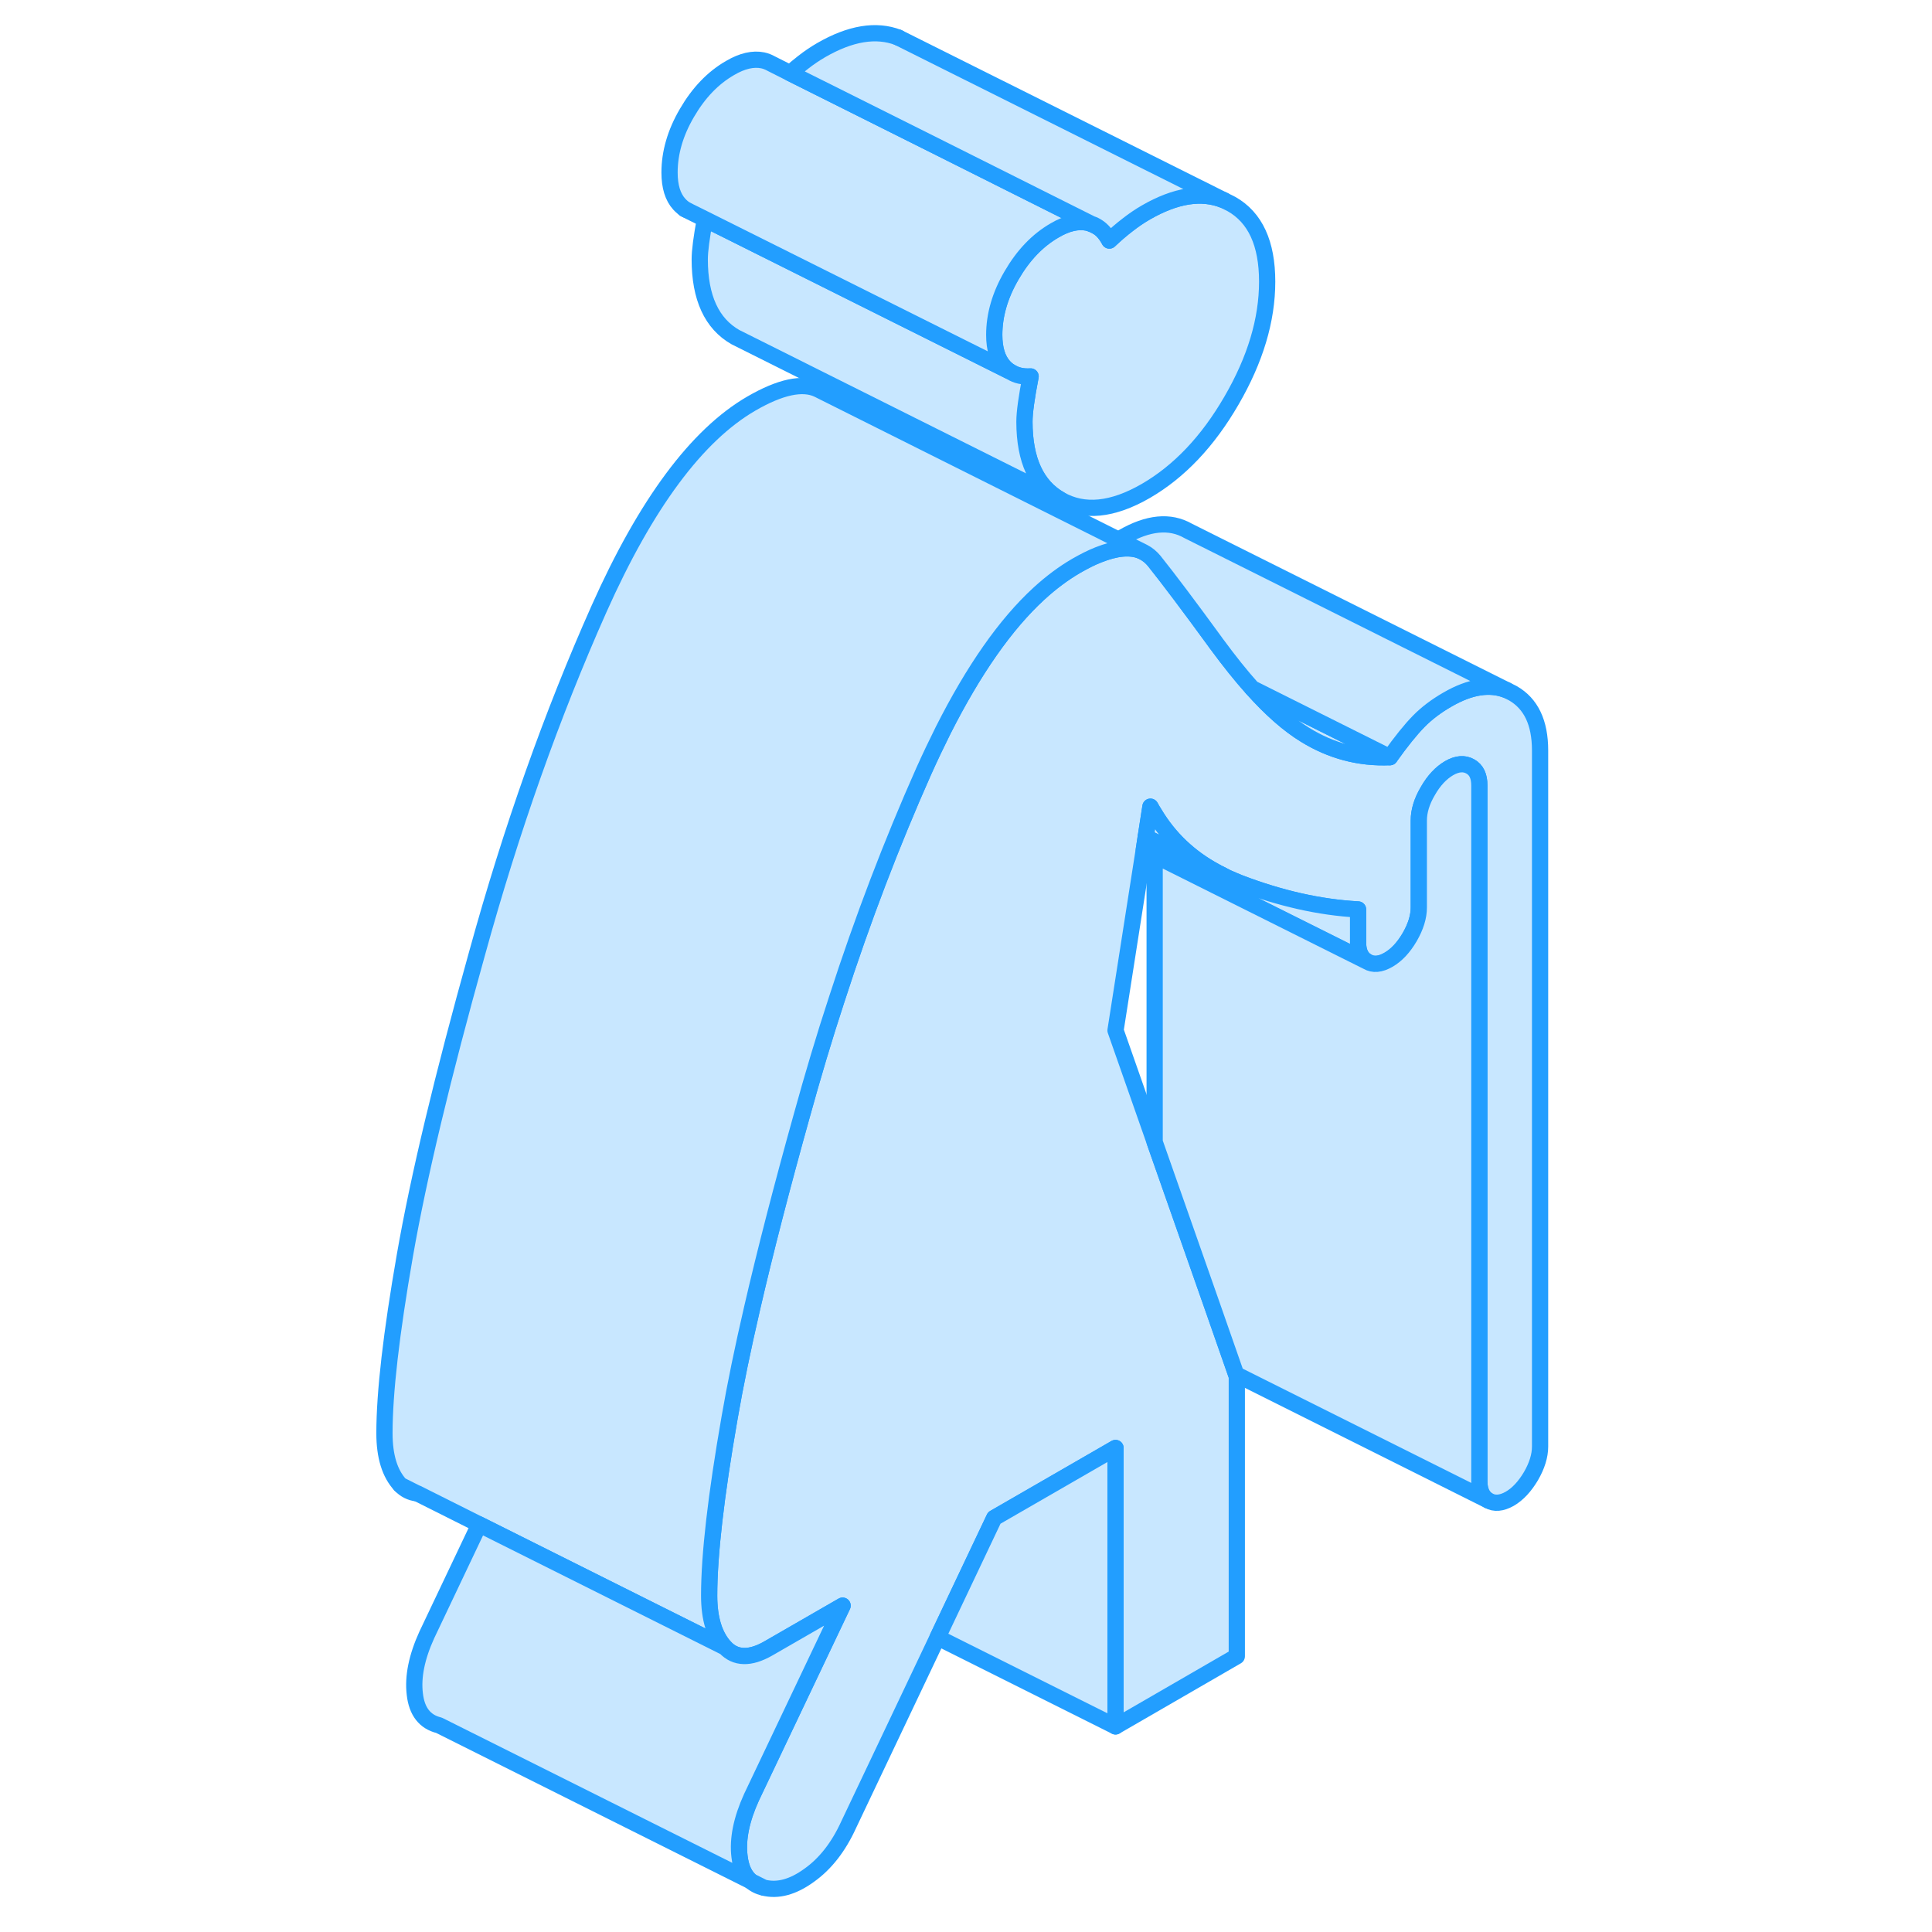 <svg width="48" height="48" viewBox="0 0 76 119" fill="#c8e7ff" xmlns="http://www.w3.org/2000/svg" stroke-width="1px" stroke-linecap="round" stroke-linejoin="round"><path d="M24.76 115.877C24.97 116.067 25.23 116.197 25.54 116.267L24.76 115.877Z" stroke="#229EFF" stroke-linejoin="round"/><path d="M56.55 17.347C56.55 19.707 55.82 22.147 54.35 24.677C52.89 27.197 51.13 29.047 49.08 30.237C47.02 31.427 45.26 31.597 43.8 30.767C42.34 29.937 41.6 28.337 41.6 25.977C41.6 25.407 41.73 24.477 41.98 23.187C41.51 23.217 41.1 23.127 40.77 22.917L40.64 22.847C40.54 22.767 40.43 22.677 40.34 22.577C39.94 22.137 39.74 21.487 39.74 20.627C39.74 19.417 40.09 18.187 40.81 16.957C41.53 15.717 42.41 14.797 43.47 14.187C44.22 13.747 44.89 13.597 45.48 13.717C45.55 13.737 45.63 13.757 45.69 13.777L45.73 13.797L46.12 13.987C46.41 14.177 46.64 14.457 46.83 14.817C47.21 14.457 47.58 14.137 47.96 13.847C48.33 13.557 48.7 13.307 49.08 13.087C50.92 12.027 52.52 11.777 53.89 12.337L54.35 12.567C55.82 13.397 56.55 14.997 56.55 17.347Z" stroke="#229EFF" stroke-linejoin="round"/><path d="M3.16 91.467C3.45 91.767 3.79 91.937 4.17 91.977L3.16 91.467Z" stroke="#229EFF" stroke-linejoin="round"/><path d="M73.36 46.227V89.097C73.36 89.668 73.17 90.278 72.8 90.918C72.42 91.558 71.99 92.027 71.49 92.317C70.99 92.597 70.56 92.638 70.18 92.427C69.81 92.218 69.62 91.817 69.62 91.247V48.387C69.62 47.807 69.44 47.417 69.06 47.207C68.69 46.997 68.25 47.027 67.75 47.317C67.26 47.607 66.82 48.068 66.45 48.718C66.07 49.358 65.89 49.968 65.89 50.538V55.897C65.89 56.467 65.7 57.078 65.33 57.718C64.95 58.367 64.52 58.828 64.02 59.117C63.52 59.407 63.08 59.447 62.71 59.227C62.34 59.017 62.15 58.627 62.15 58.057V56.017C59.78 55.887 57.36 55.337 54.87 54.387C54.61 54.287 54.35 54.167 54.09 54.057L53.72 53.867C53.59 53.807 53.47 53.748 53.36 53.678C51.77 52.818 50.52 51.627 49.62 50.127C49.53 49.987 49.44 49.837 49.36 49.687L49.07 51.557L48.95 52.347L47.21 63.468L49.62 70.337L53.11 80.277L54.64 84.657L54.68 84.767V102.017L47.21 106.337V89.187L39.74 93.497L36.25 100.857L30.77 112.397C30.15 113.757 29.34 114.797 28.34 115.507C27.35 116.227 26.41 116.487 25.54 116.267L24.76 115.877C24.36 115.547 24.13 115.037 24.05 114.347C23.92 113.277 24.17 112.057 24.79 110.697L30.4 98.897L25.82 101.537C24.7 102.177 23.81 102.157 23.16 101.467C22.51 100.767 22.18 99.707 22.18 98.278C22.18 95.778 22.6 92.127 23.44 87.317C23.79 85.297 24.25 83.058 24.83 80.558C25.63 77.088 26.65 73.147 27.88 68.737C28.56 66.278 29.27 63.888 30.04 61.547C31.64 56.597 33.43 51.927 35.39 47.517C35.79 46.627 36.19 45.788 36.59 44.987C38.47 41.267 40.43 38.457 42.49 36.567C43.24 35.877 44.01 35.307 44.78 34.858C45.27 34.578 45.72 34.347 46.15 34.178C47.23 33.748 48.11 33.657 48.79 33.937L48.93 34.007C49.18 34.137 49.4 34.318 49.59 34.547C50.47 35.648 51.72 37.307 53.36 39.557C53.39 39.608 53.43 39.657 53.47 39.707C54.22 40.727 54.94 41.627 55.63 42.397C56.78 43.687 57.87 44.637 58.88 45.257C60.5 46.257 62.24 46.717 64.11 46.637C64.8 45.667 65.39 44.938 65.89 44.428C66.38 43.928 66.98 43.477 67.66 43.087C69.06 42.277 70.28 42.097 71.32 42.517L71.68 42.697C72.8 43.337 73.36 44.508 73.36 46.227Z" stroke="#229EFF" stroke-linejoin="round"/><path d="M48.79 33.937C48.11 33.657 47.23 33.748 46.15 34.178C45.72 34.347 45.27 34.577 44.78 34.857C44.01 35.307 43.24 35.877 42.49 36.567C40.43 38.457 38.47 41.267 36.59 44.987C36.19 45.787 35.79 46.627 35.39 47.517C33.43 51.927 31.64 56.597 30.04 61.547C29.27 63.887 28.56 66.277 27.88 68.737C26.65 73.147 25.63 77.088 24.83 80.558C24.25 83.058 23.79 85.297 23.44 87.317C22.6 92.127 22.18 95.777 22.18 98.277C22.18 99.707 22.51 100.767 23.16 101.467L8.02 93.897L4.19 91.977H4.17L3.16 91.467C2.51 90.767 2.18 89.707 2.18 88.277C2.18 85.777 2.6 82.127 3.44 77.317C4.28 72.507 5.76 66.317 7.88 58.737C9.99 51.077 12.5 44.007 15.39 37.517C18.29 31.017 21.42 26.807 24.78 24.857C26.56 23.827 27.93 23.537 28.87 23.977L29.07 24.077L47.4 33.247L48.79 33.937Z" stroke="#229EFF" stroke-linejoin="round"/><path d="M43.8 30.767L23.8 20.767C22.34 19.937 21.6 18.337 21.6 15.977C21.6 15.457 21.709 14.627 21.919 13.497L31.57 18.317L40.639 22.847L40.77 22.917C41.099 23.127 41.51 23.217 41.98 23.187C41.73 24.477 41.6 25.407 41.6 25.977C41.6 28.337 42.34 29.937 43.8 30.767Z" stroke="#229EFF" stroke-linejoin="round"/><path d="M64.11 46.638C62.24 46.718 60.5 46.257 58.88 45.257C57.87 44.637 56.78 43.688 55.63 42.398L64.11 46.638Z" stroke="#229EFF" stroke-linejoin="round"/><path d="M71.32 42.517C70.28 42.097 69.059 42.277 67.659 43.087C66.979 43.477 66.379 43.927 65.889 44.427C65.389 44.937 64.8 45.667 64.11 46.637L55.629 42.397C54.939 41.627 54.219 40.727 53.469 39.707C53.429 39.657 53.39 39.607 53.36 39.557C51.72 37.307 50.47 35.647 49.59 34.547C49.4 34.317 49.179 34.137 48.929 34.007L48.79 33.937L47.399 33.247C47.489 33.187 47.569 33.137 47.659 33.087C49.219 32.187 50.559 32.057 51.679 32.697L71.32 42.517Z" stroke="#229EFF" stroke-linejoin="round"/><path d="M53.72 53.867L53.18 53.607L49.07 51.557L49.36 49.687C49.44 49.837 49.53 49.987 49.62 50.127C50.52 51.627 51.77 52.817 53.36 53.677C53.47 53.747 53.59 53.807 53.72 53.867Z" stroke="#229EFF" stroke-linejoin="round"/><path d="M62.71 59.227L53.36 54.557L49.62 52.687L48.95 52.347L49.07 51.557L53.18 53.607L53.72 53.867L54.09 54.057C54.35 54.167 54.61 54.287 54.87 54.387C57.36 55.337 59.78 55.887 62.15 56.017V58.057C62.15 58.627 62.34 59.017 62.71 59.227Z" stroke="#229EFF" stroke-linejoin="round"/><path d="M70.18 92.427L54.64 84.657L53.11 80.278L49.62 70.338V52.688L53.36 54.557L62.71 59.227C63.08 59.447 63.52 59.407 64.02 59.117C64.52 58.828 64.95 58.367 65.33 57.718C65.7 57.078 65.89 56.468 65.89 55.898V50.538C65.89 49.968 66.07 49.358 66.45 48.718C66.82 48.068 67.26 47.608 67.75 47.318C68.25 47.028 68.69 46.998 69.06 47.208C69.44 47.417 69.62 47.807 69.62 48.388V91.248C69.62 91.817 69.81 92.218 70.18 92.427Z" stroke="#229EFF" stroke-linejoin="round"/><path d="M24.79 110.697C24.17 112.057 23.92 113.277 24.05 114.347C24.13 115.037 24.36 115.547 24.76 115.877L5.54 106.267C4.67 106.057 4.17 105.417 4.05 104.347C3.92 103.277 4.17 102.057 4.79 100.697L8.02 93.897L23.16 101.467C23.81 102.157 24.7 102.177 25.82 101.537L30.4 98.897L24.79 110.697Z" stroke="#229EFF" stroke-linejoin="round"/><path d="M47.21 89.187V106.337L36.25 100.857L39.74 93.497L47.21 89.187Z" stroke="#229EFF" stroke-linejoin="round"/><path d="M20.76 12.918L20.67 12.877" stroke="#229EFF" stroke-linejoin="round"/><path d="M46.22 14.037L46.12 13.987" stroke="#229EFF" stroke-linejoin="round"/><path d="M45.69 13.777C45.63 13.757 45.55 13.737 45.48 13.717C44.89 13.597 44.22 13.747 43.47 14.187C42.41 14.797 41.53 15.717 40.81 16.957C40.09 18.187 39.74 19.417 39.74 20.627C39.74 21.487 39.94 22.137 40.34 22.577C40.43 22.677 40.54 22.767 40.64 22.847L31.57 18.317L21.92 13.497L20.99 13.037L20.76 12.917C20.61 12.837 20.47 12.717 20.34 12.577C19.94 12.137 19.74 11.487 19.74 10.627C19.74 9.417 20.09 8.187 20.81 6.957C21.53 5.717 22.41 4.797 23.47 4.187C24.22 3.747 24.89 3.597 25.48 3.717C25.67 3.757 25.84 3.827 26 3.917L26.08 3.957L27.17 4.507L36.41 9.127L45.69 13.777Z" stroke="#229EFF" stroke-linejoin="round"/><path d="M53.89 12.337C52.52 11.777 50.92 12.027 49.08 13.087C48.7 13.307 48.33 13.557 47.96 13.847C47.58 14.137 47.21 14.457 46.83 14.817C46.64 14.457 46.41 14.177 46.12 13.987C46 13.907 45.87 13.837 45.73 13.797L45.69 13.777L36.41 9.127L27.17 4.507C27.44 4.267 27.7 4.047 27.96 3.847C28.33 3.557 28.7 3.307 29.08 3.087C30.88 2.047 32.47 1.787 33.82 2.307L33.86 2.327L34.38 2.587L53.89 12.337Z" stroke="#229EFF" stroke-linejoin="round"/><path d="M33.86 2.327L33.82 2.307" stroke="#229EFF" stroke-linejoin="round"/></svg>